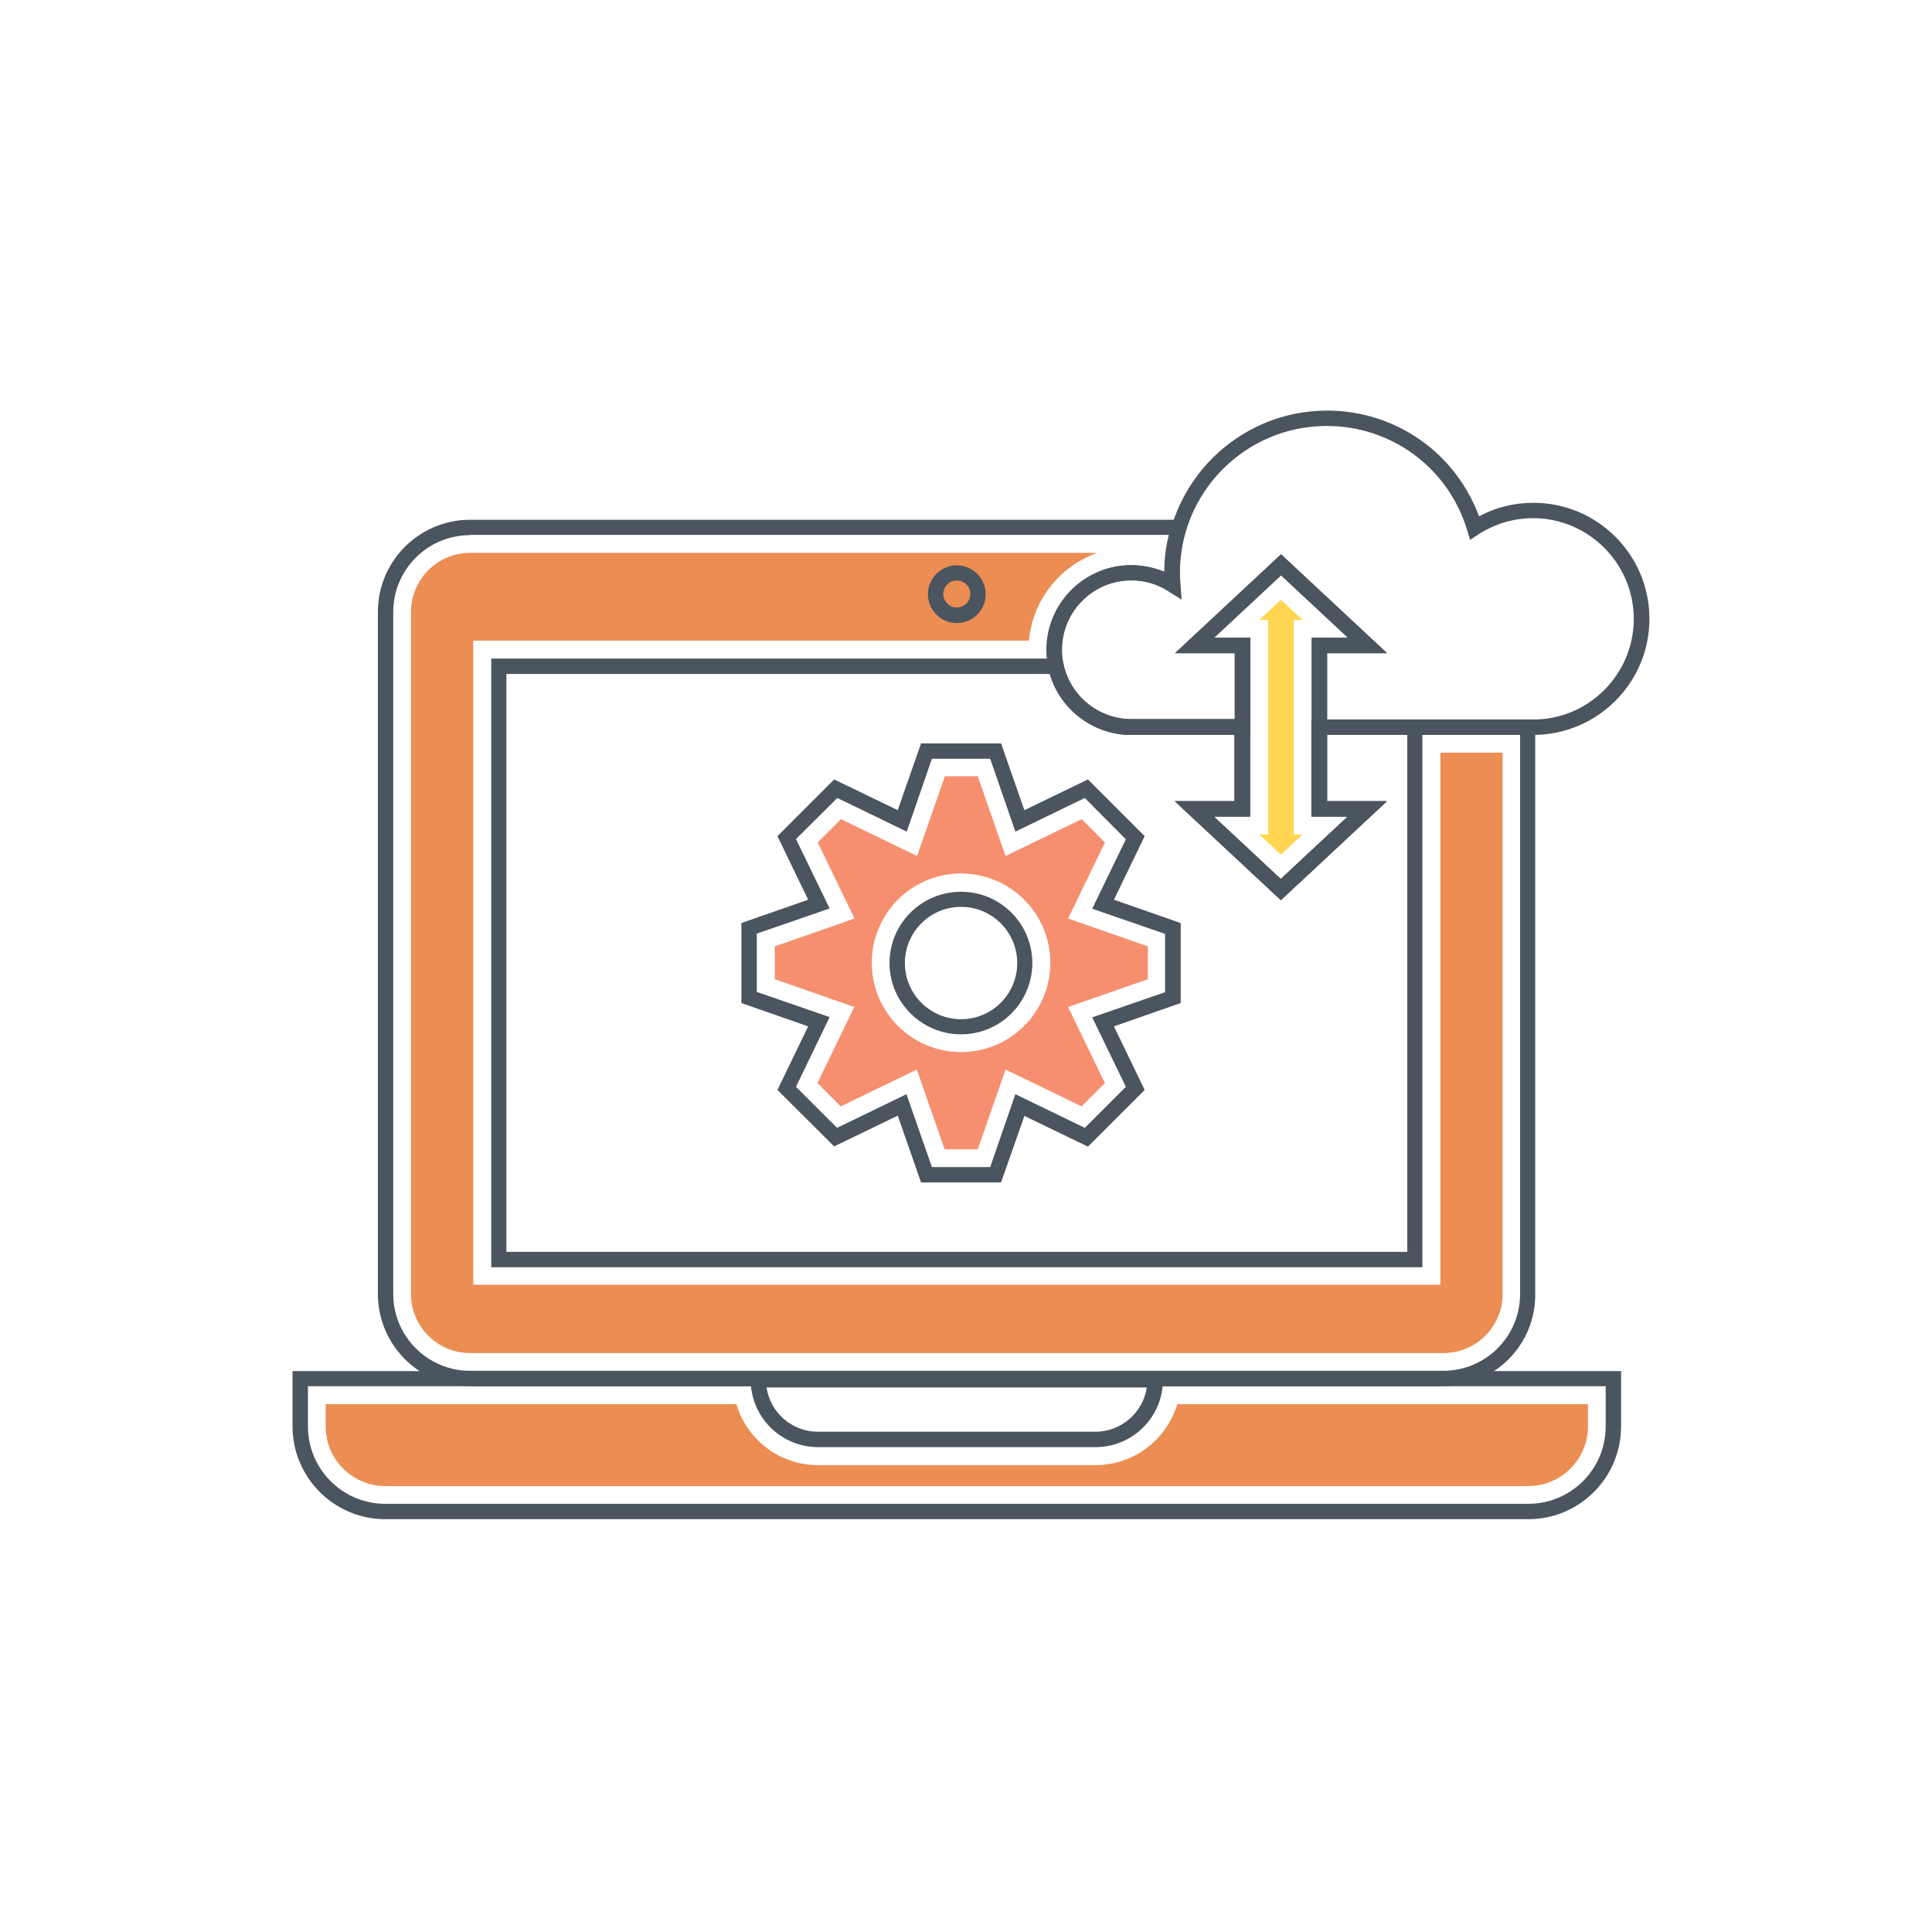 <?xml version="1.0" encoding="UTF-8"?>
<svg width="350px" height="350px" viewBox="0 0 350 350" version="1.1" xmlns="http://www.w3.org/2000/svg" xmlns:xlink="http://www.w3.org/1999/xlink">
    <!-- Generator: Sketch 53.2 (72643) - https://sketchapp.com -->
    <title>2.2-everywhere-private-cloud</title>
    <desc>Created with Sketch.</desc>
    <g id="2.2-everywhere-private-cloud" stroke="none" stroke-width="1" fill="none" fill-rule="evenodd">
        <g id="CLOUD-COMPUTING-Copy" transform="translate(53, 74)" fill-rule="nonzero">
            <path d="M208.512,177.12 L32.16,177.12 C22.944,177.12 15.456,169.632 15.456,160.416 L15.456,36.864 C15.456,27.648 22.944,20.16 32.16,20.16 L162.432,20.16 L161.856,21.936 C161.088,24.432 160.704,27.072 160.704,29.712 C160.704,30.336 160.752,31.008 160.8,31.776 L160.992,34.56 L158.64,33.072 C156.624,31.776 154.32,31.104 151.92,31.104 C144.96,31.104 139.344,36.768 139.344,43.68 C139.344,44.592 139.44,45.456 139.632,46.32 C140.88,52.08 146.064,56.256 151.92,56.256 L173.424,56.256 L173.424,73.92 L166.848,73.92 L178.992,85.248 L191.136,73.92 L184.56,73.92 L184.56,56.352 L225.12,56.352 L225.12,160.416 C225.216,169.632 217.728,177.12 208.512,177.12 Z M32.16,22.944 C24.48,22.944 18.24,29.184 18.24,36.864 L18.24,160.416 C18.24,168.096 24.48,174.336 32.16,174.336 L208.464,174.336 C216.144,174.336 222.384,168.096 222.384,160.416 L222.384,59.136 L187.392,59.136 L187.392,71.136 L198.24,71.136 L179.04,89.04 L159.84,71.136 L170.64,71.136 L170.64,59.136 L151.92,59.136 C144.72,59.136 138.384,54.048 136.896,46.992 C136.656,45.936 136.56,44.832 136.56,43.728 C136.56,35.232 143.472,28.368 151.92,28.368 C153.984,28.368 156,28.8 157.92,29.568 C157.92,27.312 158.208,25.056 158.736,22.896 L32.16,22.896 L32.16,22.944 Z" id="Shape" fill="#4A555F"></path>
            <path d="M219.216,62.352 L219.216,160.416 C219.216,166.32 214.416,171.12 208.512,171.12 L32.16,171.12 C26.256,171.12 21.456,166.32 21.456,160.416 L21.456,36.864 C21.456,30.96 26.256,26.16 32.16,26.16 L145.776,26.16 C139.056,28.512 134.064,34.704 133.392,42.048 L32.736,42.048 L32.736,158.736 L207.936,158.736 L207.936,62.352 L219.216,62.352 Z" id="Path" fill="#EC8D53"></path>
            <path d="M223.872,201.216 L16.8,201.216 C7.536,201.216 0,193.68 0,184.416 L0,174.384 L240.672,174.384 L240.672,184.416 C240.672,193.68 233.136,201.216 223.872,201.216 Z M2.784,177.12 L2.784,184.416 C2.784,192.144 9.072,198.432 16.8,198.432 L223.872,198.432 C231.6,198.432 237.888,192.144 237.888,184.416 L237.888,177.12 L2.784,177.12 Z" id="Shape" fill="#4A555F"></path>
            <path d="M234.672,180.384 L234.672,184.416 C234.672,190.368 229.824,195.216 223.872,195.216 L16.8,195.216 C10.848,195.216 6,190.368 6,184.416 L6,180.384 L80.4,180.384 C82.272,186.768 88.224,191.424 95.184,191.424 L145.44,191.424 C152.448,191.424 158.352,186.768 160.272,180.384 L234.672,180.384 Z" id="Path" fill="#EC8D53"></path>
            <path d="M145.488,188.16 L95.184,188.16 C88.464,188.16 82.992,182.688 82.992,175.968 L82.992,174.576 L157.68,174.576 L157.68,175.968 C157.68,182.688 152.208,188.16 145.488,188.16 Z M85.872,177.36 C86.544,181.92 90.48,185.376 95.184,185.376 L145.44,185.376 C150.144,185.376 154.08,181.872 154.752,177.36 L85.872,177.36 Z" id="Shape" fill="#4A555F"></path>
            <path d="M204.72,155.568 L36,155.568 L36,45.312 L139.44,45.312 L139.68,46.416 C140.928,52.176 146.064,56.352 151.968,56.352 L173.472,56.352 L173.472,73.92 L166.896,73.92 L179.04,85.248 L191.184,73.92 L184.608,73.92 L184.608,56.352 L204.672,56.352 L204.672,155.568 L204.72,155.568 Z M38.736,152.784 L201.936,152.784 L201.936,59.136 L187.44,59.136 L187.44,71.136 L198.24,71.136 L179.04,89.04 L159.84,71.136 L170.64,71.136 L170.64,59.136 L151.92,59.136 C145.104,59.136 139.056,54.576 137.184,48.096 L38.736,48.096 L38.736,152.784 Z" id="Shape" fill="#4A555F"></path>
            <path d="M120.336,38.88 C117.456,38.88 115.104,36.528 115.104,33.648 C115.104,30.768 117.456,28.416 120.336,28.416 C123.216,28.416 125.568,30.768 125.568,33.648 C125.568,36.528 123.216,38.88 120.336,38.88 Z M120.336,31.152 C118.992,31.152 117.888,32.256 117.888,33.6 C117.888,34.944 118.992,36.048 120.336,36.048 C121.68,36.048 122.784,34.944 122.784,33.6 C122.784,32.256 121.68,31.152 120.336,31.152 Z" id="Shape" fill="#4A555F"></path>
            <path d="M224.736,59.136 L184.656,59.136 L184.656,41.568 L191.232,41.568 L179.088,30.24 L166.944,41.568 L173.52,41.568 L173.52,59.136 L152.016,59.136 C143.52,59.136 136.656,52.224 136.656,43.776 C136.656,35.328 143.568,28.416 152.016,28.416 C154.08,28.416 156.096,28.848 158.016,29.616 C158.112,13.488 171.264,0.384 187.392,0.384 C199.824,0.384 210.672,8.016 214.944,19.536 C217.968,17.904 221.328,17.088 224.784,17.088 C236.4,17.088 245.808,26.496 245.808,38.112 C245.808,49.728 236.352,59.136 224.736,59.136 Z M187.44,56.352 L224.736,56.352 C234.816,56.352 242.976,48.144 242.976,38.112 C242.976,28.08 234.768,19.872 224.736,19.872 C221.232,19.872 217.824,20.88 214.848,22.8 L213.312,23.808 L212.784,22.032 C209.376,10.752 199.104,3.168 187.344,3.168 C172.656,3.168 160.752,15.12 160.752,29.76 C160.752,30.384 160.8,31.056 160.848,31.824 L161.04,34.608 L158.688,33.12 C156.672,31.824 154.368,31.152 151.968,31.152 C145.008,31.152 139.392,36.816 139.392,43.728 C139.392,50.64 145.056,56.304 151.968,56.304 L170.688,56.304 L170.688,44.304 L159.888,44.304 L179.088,26.4 L198.288,44.304 L187.44,44.304 L187.44,56.352 L187.44,56.352 Z" id="Shape" fill="#4A555F"></path>
            <path d="M179.04,89.088 L159.84,71.184 L170.688,71.184 L170.688,44.352 L159.84,44.352 L179.04,26.448 L198.24,44.352 L187.392,44.352 L187.392,71.184 L198.24,71.184 L179.04,89.088 Z M166.896,73.92 L179.04,85.248 L191.184,73.92 L184.608,73.92 L184.608,41.52 L191.184,41.52 L179.04,30.192 L166.896,41.52 L173.472,41.52 L173.472,73.92 L166.896,73.92 Z" id="Shape" fill="#4A555F"></path>
            <polygon id="Path" fill="#FFD552" points="175.152 77.184 176.736 77.184 176.736 38.304 175.152 38.304 179.04 34.656 182.976 38.304 181.392 38.304 181.392 77.184 182.976 77.184 179.04 80.832"></polygon>
            <g id="Group" transform="translate(81.12, 60.48)">
                <path d="M47.232,79.728 L32.736,79.728 L28.512,67.632 L16.992,73.2 L6.72,62.976 L12.288,51.456 L0.192,47.232 L0.192,32.736 L12.288,28.512 L6.72,16.992 L16.992,6.72 L28.512,12.288 L32.736,0.192 L47.232,0.192 L51.456,12.288 L62.976,6.72 L73.248,16.992 L67.68,28.512 L79.776,32.736 L79.776,47.232 L67.68,51.456 L73.248,62.976 L62.976,73.248 L51.456,67.68 L47.232,79.728 Z M34.704,76.944 L45.264,76.944 L49.824,63.744 L62.4,69.84 L69.84,62.4 L63.744,49.824 L76.944,45.264 L76.944,34.704 L63.744,30.144 L69.84,17.568 L62.4,10.08 L49.824,16.176 L45.264,2.976 L34.704,2.976 L30.144,16.176 L17.568,10.08 L10.08,17.52 L16.176,30.096 L2.976,34.656 L2.976,45.216 L16.176,49.776 L10.08,62.4 L17.52,69.84 L30.096,63.744 L34.704,76.944 Z M39.984,52.896 C32.832,52.896 27.024,47.088 27.024,39.984 C27.024,32.832 32.832,27.072 39.984,27.072 C47.136,27.072 52.896,32.88 52.896,39.984 C52.896,47.088 47.136,52.896 39.984,52.896 Z M39.984,29.808 C34.368,29.808 29.808,34.368 29.808,39.984 C29.808,45.6 34.368,50.16 39.984,50.16 C45.6,50.16 50.16,45.6 50.16,39.984 C50.16,34.368 45.6,29.808 39.984,29.808 Z" id="Shape" fill="#4A555F"></path>
                <path d="M37.008,73.728 L31.968,59.28 L18.192,65.952 L13.968,61.728 L20.64,47.952 L6.24,42.912 L6.24,36.96 L20.688,31.92 L14.016,18.144 L18.24,13.92 L32.016,20.592 L37.056,6.144 L43.008,6.144 L48.048,20.592 L61.824,13.92 L66.048,18.144 L59.376,31.92 L73.824,36.96 L73.824,42.912 L59.376,47.952 L66.048,61.728 L61.824,65.952 L48.048,59.28 L43.008,73.728 L37.008,73.728 Z M39.984,23.76 C31.056,23.76 23.808,31.008 23.808,39.936 C23.808,48.864 31.056,56.112 39.984,56.112 C48.912,56.112 56.16,48.864 56.16,39.936 C56.16,31.008 48.912,23.76 39.984,23.76 Z" id="Shape" fill="#F68F6F"></path>
            </g>
        </g>
    </g>
</svg>